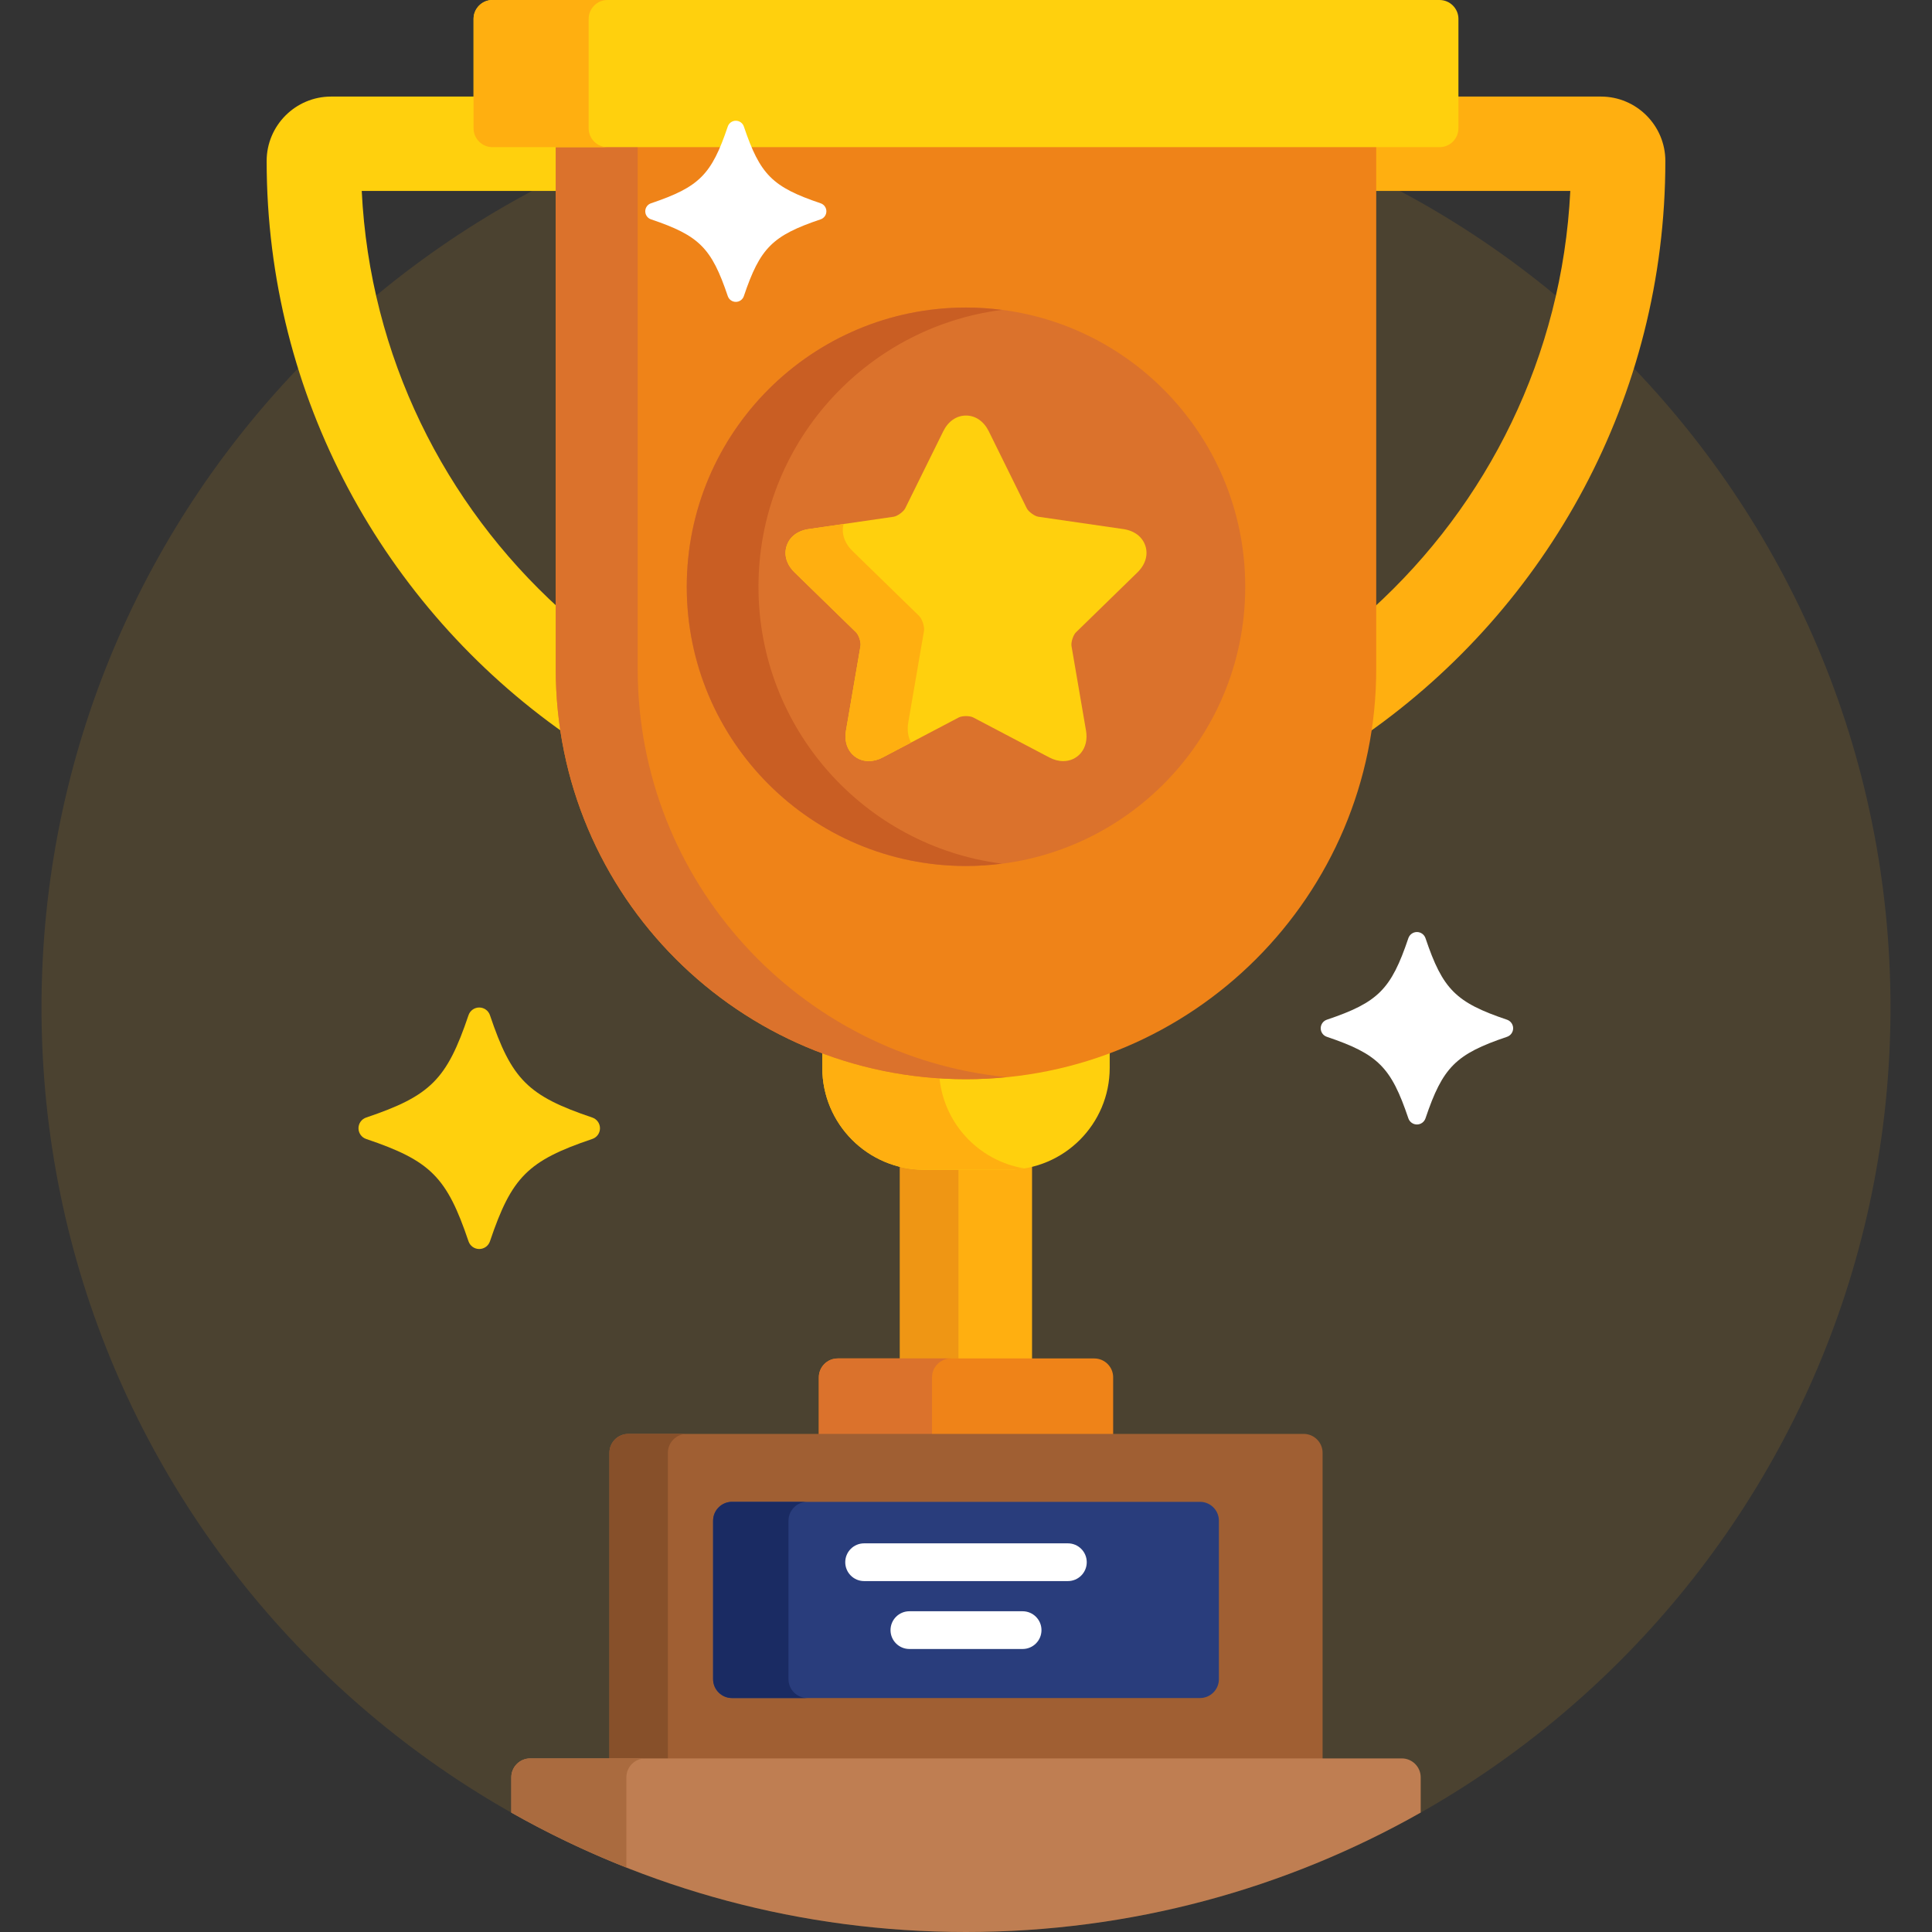<svg width="60" height="60" viewBox="0 0 60 60" fill="none" xmlns="http://www.w3.org/2000/svg">
<rect x="0" y="0" width="60" height="60" fill="#333333" stroke="none"/>
<path d="M30 60C45.857 60 58.711 47.146 58.711 31.289C58.711 15.432 45.857 2.578 30 2.578C14.143 2.578 1.289 15.432 1.289 31.289C1.289 47.146 14.143 60 30 60Z" fill="#FFAF20" fill-opacity="0.12"/>
<path d="M32.051 42.398V36.115C31.809 36.174 31.556 36.206 31.296 36.206H28.704C28.444 36.206 28.191 36.174 27.949 36.115V42.398H32.051Z" fill="#FFAF10"/>
<path d="M29.766 42.398V36.206H28.704C28.444 36.206 28.191 36.174 27.949 36.115V42.398H29.766Z" fill="#EF9614"/>
<path d="M30 33.399C28.429 33.399 26.925 33.11 25.537 32.583V33.161C25.537 34.91 26.955 36.328 28.704 36.328H31.296C33.045 36.328 34.463 34.91 34.463 33.161V32.583C33.075 33.11 31.57 33.399 30 33.399Z" fill="#FFD00D"/>
<path d="M29.168 33.371C27.897 33.288 26.678 33.016 25.537 32.583V33.161C25.537 34.91 26.955 36.328 28.705 36.328H31.296C31.472 36.328 31.644 36.313 31.812 36.286C30.375 36.05 29.264 34.849 29.168 33.371Z" fill="#FFAF10"/>
<path d="M34.57 44.766V42.773C34.57 42.451 34.307 42.188 33.984 42.188H26.016C25.693 42.188 25.43 42.451 25.43 42.773V44.766H34.57Z" fill="#EF8318"/>
<path d="M28.945 44.766V42.773C28.945 42.451 29.209 42.188 29.531 42.188H26.016C25.693 42.188 25.43 42.451 25.43 42.773V44.766H28.945Z" fill="#DB722C"/>
<path d="M41.074 54.727V45.117C41.074 44.795 40.81 44.531 40.488 44.531H19.512C19.189 44.531 18.926 44.795 18.926 45.117V54.727H41.074Z" fill="#A05F33"/>
<path d="M20.742 54.727V45.117C20.742 44.795 21.006 44.531 21.328 44.531H19.512C19.189 44.531 18.926 44.795 18.926 45.117V54.727H20.742Z" fill="#87502A"/>
<path d="M37.854 52.148C37.854 52.471 37.591 52.734 37.268 52.734H22.732C22.41 52.734 22.146 52.471 22.146 52.148V47.227C22.146 46.904 22.41 46.641 22.732 46.641H37.268C37.591 46.641 37.854 46.904 37.854 47.227V52.148Z" fill="#293D7C"/>
<path d="M24.487 52.148V47.227C24.487 46.904 24.751 46.641 25.073 46.641H22.732C22.41 46.641 22.146 46.904 22.146 47.227V52.148C22.146 52.471 22.41 52.734 22.732 52.734H25.073C24.751 52.734 24.487 52.471 24.487 52.148Z" fill="#1A2B63"/>
<path d="M43.535 54.609H16.465C16.143 54.609 15.879 54.873 15.879 55.195V56.291C20.049 58.651 24.867 60 30 60C35.133 60 39.951 58.651 44.121 56.291V55.195C44.121 54.873 43.857 54.609 43.535 54.609Z" fill="#BF7E52"/>
<path d="M19.453 55.195C19.453 54.873 19.717 54.609 20.039 54.609H16.465C16.143 54.609 15.879 54.873 15.879 55.195V56.291C17.024 56.939 18.218 57.51 19.453 57.999V55.195Z" fill="#AA6B3F"/>
<path d="M49.718 2.999H45.176V3.984C45.176 4.243 44.966 4.453 44.707 4.453H42.741C42.676 4.453 42.623 4.506 42.623 4.57V5.929H48.767C48.516 11.062 46.195 15.66 42.623 18.905V20.776C42.623 21.456 42.569 22.124 42.464 22.776C48.057 18.843 51.719 12.341 51.719 5C51.719 3.897 50.821 2.999 49.718 2.999Z" fill="#FFAF10"/>
<path d="M17.377 20.776V18.905C13.805 15.66 11.485 11.062 11.234 5.929H17.377V4.57C17.377 4.506 17.324 4.453 17.259 4.453H15.293C15.034 4.453 14.824 4.243 14.824 3.984V2.999H10.283C9.179 2.999 8.281 3.897 8.281 5C8.281 12.341 11.943 18.843 17.536 22.776C17.431 22.124 17.377 21.456 17.377 20.776Z" fill="#FFD00D"/>
<path d="M17.259 4.453V20.776C17.259 27.812 22.963 33.516 30 33.516C37.036 33.516 42.74 27.812 42.74 20.776V4.453H17.259Z" fill="#EF8318"/>
<path d="M19.804 20.776V4.336H17.259V20.776C17.259 27.812 22.963 33.516 30 33.516C30.426 33.516 30.847 33.493 31.263 33.452C24.829 32.809 19.804 27.379 19.804 20.776Z" fill="#DB722C"/>
<path d="M30 26.895C34.789 26.895 38.672 23.012 38.672 18.223C38.672 13.433 34.789 9.551 30 9.551C25.211 9.551 21.328 13.433 21.328 18.223C21.328 23.012 25.211 26.895 30 26.895Z" fill="#DB722C"/>
<path d="M23.555 18.223C23.555 13.811 26.85 10.171 31.113 9.624C30.749 9.577 30.378 9.551 30 9.551C25.211 9.551 21.328 13.433 21.328 18.223C21.328 23.012 25.211 26.894 30 26.894C30.378 26.894 30.749 26.868 31.113 26.821C26.85 26.274 23.555 22.634 23.555 18.223Z" fill="#C95E23"/>
<path d="M33.018 23.637C32.875 23.637 32.728 23.598 32.583 23.521L30.222 22.28C30.186 22.261 30.107 22.239 30 22.239C29.893 22.239 29.814 22.261 29.778 22.28L27.417 23.521C27.272 23.598 27.125 23.637 26.982 23.637C26.764 23.637 26.57 23.548 26.434 23.387C26.283 23.208 26.226 22.96 26.273 22.689L26.724 20.061C26.744 19.945 26.671 19.72 26.587 19.639L24.677 17.777C24.428 17.534 24.338 17.234 24.43 16.953C24.521 16.671 24.77 16.481 25.114 16.431L27.753 16.048C27.869 16.031 28.06 15.892 28.112 15.787L29.293 13.395C29.446 13.084 29.704 12.905 30 12.905C30.296 12.905 30.554 13.084 30.708 13.395L31.888 15.787C31.94 15.892 32.131 16.031 32.247 16.048L34.886 16.431C35.23 16.481 35.479 16.671 35.571 16.953C35.662 17.234 35.572 17.534 35.324 17.777L33.414 19.639C33.33 19.72 33.257 19.945 33.276 20.061L33.727 22.689C33.774 22.96 33.717 23.208 33.566 23.387C33.43 23.548 33.236 23.637 33.018 23.637Z" fill="#FFD00D"/>
<path d="M28.207 22.438L28.696 19.59C28.717 19.465 28.638 19.221 28.547 19.132L26.478 17.115C26.224 16.867 26.125 16.564 26.197 16.274L25.114 16.431C24.77 16.481 24.521 16.671 24.43 16.953C24.338 17.234 24.428 17.535 24.677 17.777L26.587 19.639C26.671 19.721 26.744 19.945 26.724 20.061L26.273 22.689C26.226 22.961 26.284 23.209 26.434 23.387C26.57 23.548 26.764 23.637 26.982 23.637C27.125 23.637 27.272 23.598 27.417 23.521L28.293 23.061C28.199 22.885 28.168 22.67 28.207 22.438Z" fill="#FFAF10"/>
<path d="M45.293 3.984C45.293 4.307 45.029 4.57 44.707 4.57H15.293C14.971 4.57 14.707 4.307 14.707 3.984V0.586C14.707 0.264 14.971 0 15.293 0H44.707C45.029 0 45.293 0.264 45.293 0.586V3.984Z" fill="#FFD00D"/>
<path d="M18.281 3.984V0.586C18.281 0.264 18.545 0 18.867 0H15.293C14.971 0 14.707 0.264 14.707 0.586V3.984C14.707 4.307 14.971 4.57 15.293 4.57H18.867C18.545 4.57 18.281 4.307 18.281 3.984Z" fill="#FFAF10"/>
<path d="M14.883 38.789C14.732 38.789 14.598 38.693 14.55 38.55C13.875 36.551 13.37 36.047 11.372 35.372C11.229 35.324 11.133 35.19 11.133 35.039C11.133 34.888 11.229 34.754 11.372 34.706C13.37 34.032 13.875 33.527 14.55 31.528C14.598 31.385 14.732 31.289 14.883 31.289C15.034 31.289 15.168 31.385 15.216 31.528C15.89 33.527 16.395 34.032 18.393 34.706C18.536 34.754 18.633 34.888 18.633 35.039C18.633 35.19 18.537 35.324 18.393 35.372C16.395 36.047 15.89 36.551 15.216 38.55C15.168 38.693 15.034 38.789 14.883 38.789Z" fill="#FFD00D"/>
<path d="M44.004 34.922C43.884 34.922 43.777 34.845 43.738 34.731C43.201 33.139 42.798 32.737 41.206 32.199C41.092 32.161 41.016 32.054 41.016 31.934C41.016 31.814 41.092 31.707 41.206 31.668C42.799 31.131 43.201 30.728 43.738 29.136C43.777 29.022 43.884 28.945 44.004 28.945C44.124 28.945 44.231 29.022 44.27 29.136C44.807 30.728 45.209 31.131 46.802 31.668C46.915 31.707 46.992 31.814 46.992 31.934C46.992 32.054 46.915 32.161 46.802 32.199C45.209 32.737 44.807 33.139 44.27 34.731C44.231 34.845 44.124 34.922 44.004 34.922Z" fill="white"/>
<path d="M33.164 49.102H26.836C26.512 49.102 26.25 48.839 26.25 48.516C26.25 48.192 26.512 47.93 26.836 47.93H33.164C33.488 47.93 33.75 48.192 33.75 48.516C33.75 48.839 33.488 49.102 33.164 49.102Z" fill="white"/>
<path d="M31.758 51.211H28.242C27.919 51.211 27.656 50.949 27.656 50.625C27.656 50.301 27.919 50.039 28.242 50.039H31.758C32.081 50.039 32.344 50.301 32.344 50.625C32.344 50.949 32.081 51.211 31.758 51.211Z" fill="white"/>
<path d="M22.852 9.375C22.738 9.375 22.638 9.303 22.602 9.196C22.096 7.697 21.717 7.318 20.218 6.812C20.111 6.776 20.039 6.676 20.039 6.562C20.039 6.449 20.111 6.349 20.218 6.313C21.717 5.807 22.096 5.428 22.602 3.929C22.638 3.822 22.738 3.75 22.852 3.75C22.965 3.75 23.065 3.822 23.101 3.929C23.607 5.428 23.986 5.807 25.485 6.313C25.592 6.349 25.664 6.449 25.664 6.562C25.664 6.676 25.592 6.776 25.485 6.812C23.986 7.318 23.607 7.697 23.101 9.196C23.065 9.303 22.965 9.375 22.852 9.375Z" fill="white"/>
</svg>
